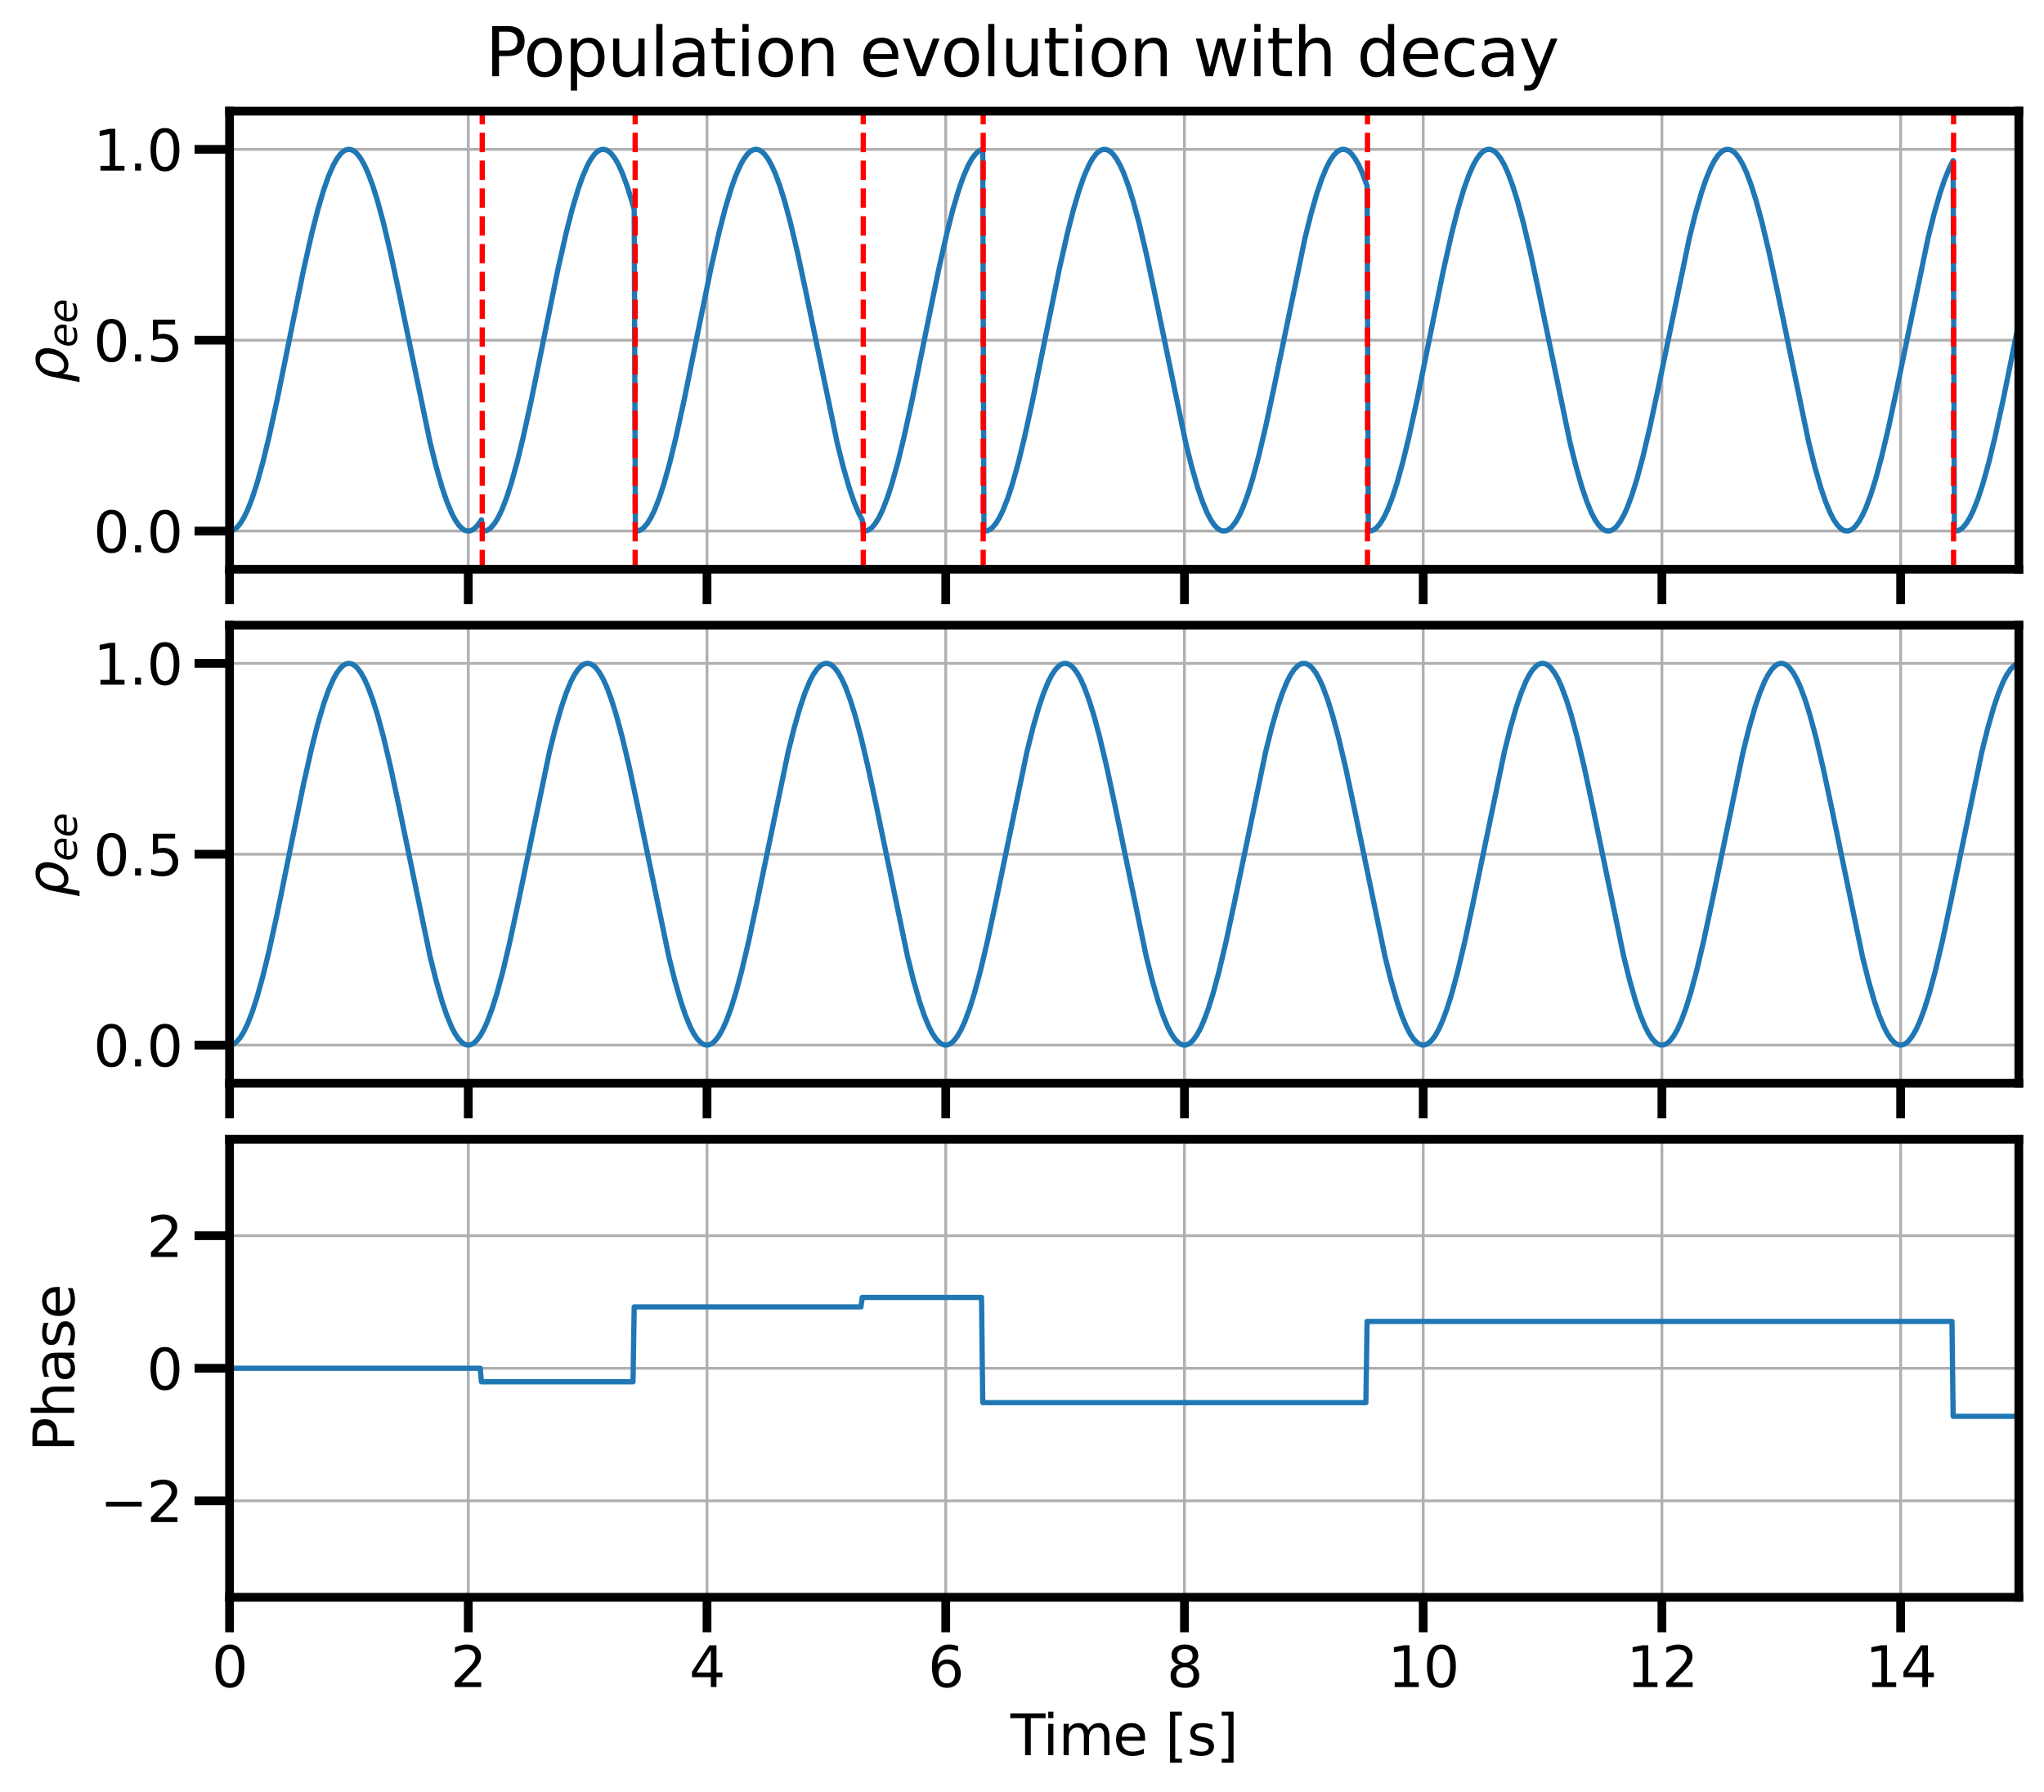 <?xml version="1.0" encoding="utf-8" standalone="no"?>
<!DOCTYPE svg PUBLIC "-//W3C//DTD SVG 1.1//EN"
  "http://www.w3.org/Graphics/SVG/1.1/DTD/svg11.dtd">
<svg xmlns:xlink="http://www.w3.org/1999/xlink" width="584.4pt" height="512.4pt" viewBox="0 0 584.4 512.4" xmlns="http://www.w3.org/2000/svg" version="1.1">
 <defs>
  <style type="text/css">*{stroke-linejoin: round; stroke-linecap: butt}</style>
 </defs>
 <g id="figure_1">
  <g id="patch_1">
   <path d="M 0 512.4 
L 584.4 512.4 
L 584.4 0 
L 0 0 
z
" style="fill: #ffffff"/>
  </g>
  <g id="axes_1">
   <g id="patch_2">
    <path d="M 65.63 162.765 
L 577.2 162.765 
L 577.2 31.782 
L 65.63 31.782 
z
" style="fill: #ffffff"/>
   </g>
   <g id="matplotlib.axis_1">
    <g id="xtick_1">
     <g id="line2d_1">
      <path d="M 65.63 162.765 
L 65.63 31.782 
" clip-path="url(#pd7d323e8f1)" style="fill: none; stroke: #b0b0b0; stroke-width: 0.8; stroke-linecap: square"/>
     </g>
     <g id="line2d_2">
      <defs>
       <path id="m9e5a9cbbde" d="M 0 0 
L 0 10 
" style="stroke: #000000; stroke-width: 2.5"/>
      </defs>
      <g>
       <use xlink:href="#m9e5a9cbbde" x="65.63" y="162.765" style="stroke: #000000; stroke-width: 2.5"/>
      </g>
     </g>
    </g>
    <g id="xtick_2">
     <g id="line2d_3">
      <path d="M 133.885 162.765 
L 133.885 31.782 
" clip-path="url(#pd7d323e8f1)" style="fill: none; stroke: #b0b0b0; stroke-width: 0.8; stroke-linecap: square"/>
     </g>
     <g id="line2d_4">
      <g>
       <use xlink:href="#m9e5a9cbbde" x="133.885" y="162.765" style="stroke: #000000; stroke-width: 2.5"/>
      </g>
     </g>
    </g>
    <g id="xtick_3">
     <g id="line2d_5">
      <path d="M 202.14 162.765 
L 202.14 31.782 
" clip-path="url(#pd7d323e8f1)" style="fill: none; stroke: #b0b0b0; stroke-width: 0.8; stroke-linecap: square"/>
     </g>
     <g id="line2d_6">
      <g>
       <use xlink:href="#m9e5a9cbbde" x="202.14" y="162.765" style="stroke: #000000; stroke-width: 2.5"/>
      </g>
     </g>
    </g>
    <g id="xtick_4">
     <g id="line2d_7">
      <path d="M 270.394 162.765 
L 270.394 31.782 
" clip-path="url(#pd7d323e8f1)" style="fill: none; stroke: #b0b0b0; stroke-width: 0.8; stroke-linecap: square"/>
     </g>
     <g id="line2d_8">
      <g>
       <use xlink:href="#m9e5a9cbbde" x="270.394" y="162.765" style="stroke: #000000; stroke-width: 2.5"/>
      </g>
     </g>
    </g>
    <g id="xtick_5">
     <g id="line2d_9">
      <path d="M 338.649 162.765 
L 338.649 31.782 
" clip-path="url(#pd7d323e8f1)" style="fill: none; stroke: #b0b0b0; stroke-width: 0.8; stroke-linecap: square"/>
     </g>
     <g id="line2d_10">
      <g>
       <use xlink:href="#m9e5a9cbbde" x="338.649" y="162.765" style="stroke: #000000; stroke-width: 2.5"/>
      </g>
     </g>
    </g>
    <g id="xtick_6">
     <g id="line2d_11">
      <path d="M 406.904 162.765 
L 406.904 31.782 
" clip-path="url(#pd7d323e8f1)" style="fill: none; stroke: #b0b0b0; stroke-width: 0.8; stroke-linecap: square"/>
     </g>
     <g id="line2d_12">
      <g>
       <use xlink:href="#m9e5a9cbbde" x="406.904" y="162.765" style="stroke: #000000; stroke-width: 2.5"/>
      </g>
     </g>
    </g>
    <g id="xtick_7">
     <g id="line2d_13">
      <path d="M 475.159 162.765 
L 475.159 31.782 
" clip-path="url(#pd7d323e8f1)" style="fill: none; stroke: #b0b0b0; stroke-width: 0.8; stroke-linecap: square"/>
     </g>
     <g id="line2d_14">
      <g>
       <use xlink:href="#m9e5a9cbbde" x="475.159" y="162.765" style="stroke: #000000; stroke-width: 2.5"/>
      </g>
     </g>
    </g>
    <g id="xtick_8">
     <g id="line2d_15">
      <path d="M 543.413 162.765 
L 543.413 31.782 
" clip-path="url(#pd7d323e8f1)" style="fill: none; stroke: #b0b0b0; stroke-width: 0.8; stroke-linecap: square"/>
     </g>
     <g id="line2d_16">
      <g>
       <use xlink:href="#m9e5a9cbbde" x="543.413" y="162.765" style="stroke: #000000; stroke-width: 2.5"/>
      </g>
     </g>
    </g>
   </g>
   <g id="matplotlib.axis_2">
    <g id="ytick_1">
     <g id="line2d_17">
      <path d="M 65.63 151.849 
L 577.2 151.849 
" clip-path="url(#pd7d323e8f1)" style="fill: none; stroke: #b0b0b0; stroke-width: 0.8; stroke-linecap: square"/>
     </g>
     <g id="line2d_18">
      <defs>
       <path id="ma31bb7e1d8" d="M 0 0 
L -10 0 
" style="stroke: #000000; stroke-width: 2.5"/>
      </defs>
      <g>
       <use xlink:href="#ma31bb7e1d8" x="65.63" y="151.849" style="stroke: #000000; stroke-width: 2.5"/>
      </g>
     </g>
     <g id="text_1">
      <!-- 0.0 -->
      <g transform="translate(26.685 157.928) scale(0.16 -0.16)">
       <defs>
        <path id="DejaVuSans-30" d="M 2034 4250 
Q 1547 4250 1301 3770 
Q 1056 3291 1056 2328 
Q 1056 1369 1301 889 
Q 1547 409 2034 409 
Q 2525 409 2770 889 
Q 3016 1369 3016 2328 
Q 3016 3291 2770 3770 
Q 2525 4250 2034 4250 
z
M 2034 4750 
Q 2819 4750 3233 4129 
Q 3647 3509 3647 2328 
Q 3647 1150 3233 529 
Q 2819 -91 2034 -91 
Q 1250 -91 836 529 
Q 422 1150 422 2328 
Q 422 3509 836 4129 
Q 1250 4750 2034 4750 
z
" transform="scale(0.016)"/>
        <path id="DejaVuSans-2e" d="M 684 794 
L 1344 794 
L 1344 0 
L 684 0 
L 684 794 
z
" transform="scale(0.016)"/>
       </defs>
       <use xlink:href="#DejaVuSans-30"/>
       <use xlink:href="#DejaVuSans-2e" x="63.623"/>
       <use xlink:href="#DejaVuSans-30" x="95.41"/>
      </g>
     </g>
    </g>
    <g id="ytick_2">
     <g id="line2d_19">
      <path d="M 65.63 97.273 
L 577.2 97.273 
" clip-path="url(#pd7d323e8f1)" style="fill: none; stroke: #b0b0b0; stroke-width: 0.8; stroke-linecap: square"/>
     </g>
     <g id="line2d_20">
      <g>
       <use xlink:href="#ma31bb7e1d8" x="65.63" y="97.273" style="stroke: #000000; stroke-width: 2.5"/>
      </g>
     </g>
     <g id="text_2">
      <!-- 0.5 -->
      <g transform="translate(26.685 103.352) scale(0.16 -0.16)">
       <defs>
        <path id="DejaVuSans-35" d="M 691 4666 
L 3169 4666 
L 3169 4134 
L 1269 4134 
L 1269 2991 
Q 1406 3038 1543 3061 
Q 1681 3084 1819 3084 
Q 2600 3084 3056 2656 
Q 3513 2228 3513 1497 
Q 3513 744 3044 326 
Q 2575 -91 1722 -91 
Q 1428 -91 1123 -41 
Q 819 9 494 109 
L 494 744 
Q 775 591 1075 516 
Q 1375 441 1709 441 
Q 2250 441 2565 725 
Q 2881 1009 2881 1497 
Q 2881 1984 2565 2268 
Q 2250 2553 1709 2553 
Q 1456 2553 1204 2497 
Q 953 2441 691 2322 
L 691 4666 
z
" transform="scale(0.016)"/>
       </defs>
       <use xlink:href="#DejaVuSans-30"/>
       <use xlink:href="#DejaVuSans-2e" x="63.623"/>
       <use xlink:href="#DejaVuSans-35" x="95.41"/>
      </g>
     </g>
    </g>
    <g id="ytick_3">
     <g id="line2d_21">
      <path d="M 65.63 42.698 
L 577.2 42.698 
" clip-path="url(#pd7d323e8f1)" style="fill: none; stroke: #b0b0b0; stroke-width: 0.8; stroke-linecap: square"/>
     </g>
     <g id="line2d_22">
      <g>
       <use xlink:href="#ma31bb7e1d8" x="65.63" y="42.698" style="stroke: #000000; stroke-width: 2.5"/>
      </g>
     </g>
     <g id="text_3">
      <!-- 1.0 -->
      <g transform="translate(26.685 48.776) scale(0.16 -0.16)">
       <defs>
        <path id="DejaVuSans-31" d="M 794 531 
L 1825 531 
L 1825 4091 
L 703 3866 
L 703 4441 
L 1819 4666 
L 2450 4666 
L 2450 531 
L 3481 531 
L 3481 0 
L 794 0 
L 794 531 
z
" transform="scale(0.016)"/>
       </defs>
       <use xlink:href="#DejaVuSans-31"/>
       <use xlink:href="#DejaVuSans-2e" x="63.623"/>
       <use xlink:href="#DejaVuSans-30" x="95.41"/>
      </g>
     </g>
    </g>
    <g id="text_4">
     <!-- $\rho_{ee}$ -->
     <g transform="translate(19.325 109.513) rotate(-90) scale(0.16 -0.16)">
      <defs>
       <path id="DejaVuSans-Oblique-3c1" d="M 1203 2875 
Q 1453 3194 1981 3475 
Q 2188 3584 2756 3584 
Q 3394 3584 3694 3078 
Q 3994 2572 3834 1747 
Q 3672 922 3175 415 
Q 2678 -91 2041 -91 
Q 1656 -91 1409 63 
Q 1163 213 1044 525 
L 681 -1331 
L 103 -1331 
L 697 1716 
Q 838 2438 1203 2875 
z
M 3238 1747 
Q 3359 2381 3169 2744 
Q 2978 3103 2522 3103 
Q 2066 3103 1734 2744 
Q 1403 2381 1281 1747 
Q 1156 1113 1347 750 
Q 1538 391 1994 391 
Q 2450 391 2781 750 
Q 3113 1113 3238 1747 
z
" transform="scale(0.016)"/>
       <path id="DejaVuSans-Oblique-65" d="M 3078 2063 
Q 3088 2113 3092 2166 
Q 3097 2219 3097 2272 
Q 3097 2653 2873 2875 
Q 2650 3097 2266 3097 
Q 1838 3097 1509 2826 
Q 1181 2556 1013 2059 
L 3078 2063 
z
M 3578 1613 
L 903 1613 
Q 884 1494 878 1425 
Q 872 1356 872 1306 
Q 872 872 1139 634 
Q 1406 397 1894 397 
Q 2269 397 2603 481 
Q 2938 566 3225 728 
L 3116 159 
Q 2806 34 2476 -28 
Q 2147 -91 1806 -91 
Q 1078 -91 686 257 
Q 294 606 294 1247 
Q 294 1794 489 2264 
Q 684 2734 1063 3103 
Q 1306 3334 1642 3459 
Q 1978 3584 2356 3584 
Q 2950 3584 3301 3228 
Q 3653 2872 3653 2272 
Q 3653 2128 3634 1964 
Q 3616 1800 3578 1613 
z
" transform="scale(0.016)"/>
      </defs>
      <use xlink:href="#DejaVuSans-Oblique-3c1"/>
      <use xlink:href="#DejaVuSans-Oblique-65" transform="translate(63.477 -16.406) scale(0.7)"/>
      <use xlink:href="#DejaVuSans-Oblique-65" transform="translate(106.543 -16.406) scale(0.7)"/>
     </g>
    </g>
   </g>
   <g id="line2d_23">
    <path d="M 65.63 151.849 
L 66.313 151.742 
L 66.995 151.419 
L 67.678 150.883 
L 68.701 149.682 
L 69.725 148.017 
L 70.749 145.901 
L 72.114 142.412 
L 73.479 138.211 
L 75.186 132.061 
L 76.892 125.055 
L 79.281 114.138 
L 82.694 97.273 
L 86.789 77.183 
L 89.178 66.597 
L 90.884 59.914 
L 92.591 54.15 
L 93.956 50.298 
L 95.321 47.186 
L 96.345 45.369 
L 97.368 44.012 
L 98.051 43.37 
L 98.734 42.94 
L 99.416 42.725 
L 100.099 42.725 
L 100.781 42.94 
L 101.464 43.37 
L 102.146 44.012 
L 103.17 45.369 
L 104.194 47.186 
L 105.218 49.448 
L 106.583 53.121 
L 107.948 57.489 
L 109.654 63.824 
L 111.702 72.497 
L 114.091 83.701 
L 122.964 126.517 
L 124.67 133.365 
L 126.377 139.325 
L 127.742 143.353 
L 129.107 146.655 
L 130.131 148.623 
L 131.155 150.135 
L 132.178 151.177 
L 132.861 151.607 
L 133.543 151.822 
L 134.226 151.822 
L 134.909 151.607 
L 135.591 151.177 
L 136.274 150.535 
L 137.298 149.178 
L 137.639 148.623 
L 137.98 151.849 
L 139.004 151.742 
L 139.686 151.419 
L 140.369 150.883 
L 141.393 149.682 
L 142.417 148.017 
L 143.44 145.901 
L 144.806 142.412 
L 146.171 138.211 
L 147.877 132.061 
L 149.583 125.055 
L 151.972 114.138 
L 155.385 97.273 
L 159.48 77.183 
L 161.869 66.597 
L 163.576 59.914 
L 165.282 54.15 
L 166.647 50.298 
L 168.012 47.186 
L 169.036 45.369 
L 170.06 44.012 
L 170.742 43.37 
L 171.425 42.94 
L 172.107 42.725 
L 172.79 42.725 
L 173.473 42.94 
L 174.155 43.37 
L 174.838 44.012 
L 175.861 45.369 
L 176.885 47.186 
L 177.909 49.448 
L 179.274 53.121 
L 180.639 57.489 
L 181.322 59.914 
L 181.663 151.849 
L 182.687 151.742 
L 183.369 151.419 
L 184.052 150.883 
L 185.076 149.682 
L 186.1 148.017 
L 187.123 145.901 
L 188.489 142.412 
L 189.854 138.211 
L 191.56 132.061 
L 193.266 125.055 
L 195.655 114.138 
L 199.068 97.273 
L 203.163 77.183 
L 205.552 66.597 
L 207.259 59.914 
L 208.965 54.15 
L 210.33 50.298 
L 211.695 47.186 
L 212.719 45.369 
L 213.743 44.012 
L 214.425 43.37 
L 215.108 42.94 
L 215.791 42.725 
L 216.473 42.725 
L 217.156 42.94 
L 217.838 43.37 
L 218.521 44.012 
L 219.545 45.369 
L 220.568 47.186 
L 221.592 49.448 
L 222.957 53.121 
L 224.322 57.489 
L 226.029 63.824 
L 228.076 72.497 
L 230.465 83.701 
L 239.338 126.517 
L 241.045 133.365 
L 242.751 139.325 
L 244.116 143.353 
L 245.481 146.655 
L 246.505 148.623 
L 246.846 151.849 
L 247.87 151.742 
L 248.553 151.419 
L 249.235 150.883 
L 250.259 149.682 
L 251.283 148.017 
L 252.307 145.901 
L 253.672 142.412 
L 255.037 138.211 
L 256.743 132.061 
L 258.45 125.055 
L 260.839 114.138 
L 264.251 97.273 
L 268.347 77.183 
L 270.736 66.597 
L 272.442 59.914 
L 274.148 54.15 
L 275.513 50.298 
L 276.879 47.186 
L 277.902 45.369 
L 278.926 44.012 
L 279.609 43.37 
L 280.291 42.94 
L 280.974 42.725 
L 281.315 151.849 
L 282.339 151.742 
L 283.021 151.419 
L 283.704 150.883 
L 284.728 149.682 
L 285.752 148.017 
L 286.775 145.901 
L 288.141 142.412 
L 289.506 138.211 
L 291.212 132.061 
L 292.918 125.055 
L 295.307 114.138 
L 298.72 97.273 
L 302.815 77.183 
L 305.204 66.597 
L 306.911 59.914 
L 308.617 54.15 
L 309.982 50.298 
L 311.347 47.186 
L 312.371 45.369 
L 313.395 44.012 
L 314.077 43.37 
L 314.76 42.94 
L 315.442 42.725 
L 316.125 42.725 
L 316.808 42.94 
L 317.49 43.37 
L 318.173 44.012 
L 319.196 45.369 
L 320.22 47.186 
L 321.244 49.448 
L 322.609 53.121 
L 323.974 57.489 
L 325.681 63.824 
L 327.728 72.497 
L 330.117 83.701 
L 338.99 126.517 
L 340.697 133.365 
L 342.403 139.325 
L 343.768 143.353 
L 345.133 146.655 
L 346.157 148.623 
L 347.181 150.135 
L 348.205 151.177 
L 348.887 151.607 
L 349.57 151.822 
L 350.252 151.822 
L 350.935 151.607 
L 351.617 151.177 
L 352.3 150.535 
L 353.324 149.178 
L 354.348 147.361 
L 355.372 145.099 
L 356.737 141.426 
L 358.102 137.058 
L 359.808 130.723 
L 361.856 122.05 
L 364.245 110.846 
L 373.118 68.03 
L 374.824 61.182 
L 376.53 55.222 
L 377.896 51.194 
L 379.261 47.892 
L 380.285 45.924 
L 381.308 44.412 
L 382.332 43.37 
L 383.015 42.94 
L 383.697 42.725 
L 384.38 42.725 
L 385.062 42.94 
L 385.745 43.37 
L 386.427 44.012 
L 387.451 45.369 
L 388.475 47.186 
L 389.499 49.448 
L 390.864 53.121 
L 391.205 151.849 
L 392.229 151.742 
L 392.912 151.419 
L 393.594 150.883 
L 394.618 149.682 
L 395.642 148.017 
L 396.666 145.901 
L 398.031 142.412 
L 399.396 138.211 
L 401.102 132.061 
L 402.809 125.055 
L 405.197 114.138 
L 408.61 97.273 
L 412.706 77.183 
L 415.094 66.597 
L 416.801 59.914 
L 418.507 54.15 
L 419.872 50.298 
L 421.237 47.186 
L 422.261 45.369 
L 423.285 44.012 
L 423.968 43.37 
L 424.65 42.94 
L 425.333 42.725 
L 426.015 42.725 
L 426.698 42.94 
L 427.38 43.37 
L 428.063 44.012 
L 429.087 45.369 
L 430.11 47.186 
L 431.134 49.448 
L 432.499 53.121 
L 433.864 57.489 
L 435.571 63.824 
L 437.619 72.497 
L 440.007 83.701 
L 448.881 126.517 
L 450.587 133.365 
L 452.293 139.325 
L 453.658 143.353 
L 455.023 146.655 
L 456.047 148.623 
L 457.071 150.135 
L 458.095 151.177 
L 458.777 151.607 
L 459.46 151.822 
L 460.143 151.822 
L 460.825 151.607 
L 461.508 151.177 
L 462.19 150.535 
L 463.214 149.178 
L 464.238 147.361 
L 465.262 145.099 
L 466.627 141.426 
L 467.992 137.058 
L 469.698 130.723 
L 471.746 122.05 
L 474.135 110.846 
L 483.008 68.03 
L 484.714 61.182 
L 486.421 55.222 
L 487.786 51.194 
L 489.151 47.892 
L 490.175 45.924 
L 491.199 44.412 
L 492.222 43.37 
L 492.905 42.94 
L 493.587 42.725 
L 494.27 42.725 
L 494.953 42.94 
L 495.635 43.37 
L 496.318 44.012 
L 497.341 45.369 
L 498.365 47.186 
L 499.389 49.448 
L 500.754 53.121 
L 502.119 57.489 
L 503.826 63.824 
L 505.873 72.497 
L 508.262 83.701 
L 517.135 126.517 
L 518.842 133.365 
L 520.548 139.325 
L 521.913 143.353 
L 523.278 146.655 
L 524.302 148.623 
L 525.326 150.135 
L 526.35 151.177 
L 527.032 151.607 
L 527.715 151.822 
L 528.397 151.822 
L 529.08 151.607 
L 529.762 151.177 
L 530.445 150.535 
L 531.469 149.178 
L 532.493 147.361 
L 533.516 145.099 
L 534.882 141.426 
L 536.247 137.058 
L 537.953 130.723 
L 540.001 122.05 
L 542.39 110.846 
L 551.263 68.03 
L 552.969 61.182 
L 554.675 55.222 
L 556.041 51.194 
L 557.406 47.892 
L 558.429 45.924 
L 558.771 151.849 
L 559.795 151.742 
L 560.477 151.419 
L 561.16 150.883 
L 562.183 149.682 
L 563.207 148.017 
L 564.231 145.901 
L 565.596 142.412 
L 566.961 138.211 
L 568.668 132.061 
L 570.374 125.055 
L 572.763 114.138 
L 576.176 97.273 
L 577.2 92.137 
L 577.2 92.137 
" clip-path="url(#pd7d323e8f1)" style="fill: none; stroke: #1f77b4; stroke-width: 1.5; stroke-linecap: square"/>
   </g>
   <g id="line2d_24">
    <path d="M 137.874 162.765 
L 137.874 31.782 
" clip-path="url(#pd7d323e8f1)" style="fill: none; stroke-dasharray: 5.55,2.4; stroke-dashoffset: 0; stroke: #ff0000; stroke-width: 1.5"/>
   </g>
   <g id="line2d_25">
    <path d="M 181.601 162.765 
L 181.601 31.782 
" clip-path="url(#pd7d323e8f1)" style="fill: none; stroke-dasharray: 5.55,2.4; stroke-dashoffset: 0; stroke: #ff0000; stroke-width: 1.5"/>
   </g>
   <g id="line2d_26">
    <path d="M 246.815 162.765 
L 246.815 31.782 
" clip-path="url(#pd7d323e8f1)" style="fill: none; stroke-dasharray: 5.55,2.4; stroke-dashoffset: 0; stroke: #ff0000; stroke-width: 1.5"/>
   </g>
   <g id="line2d_27">
    <path d="M 281.105 162.765 
L 281.105 31.782 
" clip-path="url(#pd7d323e8f1)" style="fill: none; stroke-dasharray: 5.55,2.4; stroke-dashoffset: 0; stroke: #ff0000; stroke-width: 1.5"/>
   </g>
   <g id="line2d_28">
    <path d="M 390.983 162.765 
L 390.983 31.782 
" clip-path="url(#pd7d323e8f1)" style="fill: none; stroke-dasharray: 5.55,2.4; stroke-dashoffset: 0; stroke: #ff0000; stroke-width: 1.5"/>
   </g>
   <g id="line2d_29">
    <path d="M 558.548 162.765 
L 558.548 31.782 
" clip-path="url(#pd7d323e8f1)" style="fill: none; stroke-dasharray: 5.55,2.4; stroke-dashoffset: 0; stroke: #ff0000; stroke-width: 1.5"/>
   </g>
   <g id="patch_3">
    <path d="M 65.63 162.765 
L 65.63 31.782 
" style="fill: none; stroke: #000000; stroke-width: 2.5; stroke-linejoin: miter; stroke-linecap: square"/>
   </g>
   <g id="patch_4">
    <path d="M 577.2 162.765 
L 577.2 31.782 
" style="fill: none; stroke: #000000; stroke-width: 2.5; stroke-linejoin: miter; stroke-linecap: square"/>
   </g>
   <g id="patch_5">
    <path d="M 65.63 162.765 
L 577.2 162.765 
" style="fill: none; stroke: #000000; stroke-width: 2.5; stroke-linejoin: miter; stroke-linecap: square"/>
   </g>
   <g id="patch_6">
    <path d="M 65.63 31.782 
L 577.2 31.782 
" style="fill: none; stroke: #000000; stroke-width: 2.5; stroke-linejoin: miter; stroke-linecap: square"/>
   </g>
  </g>
  <g id="axes_2">
   <g id="patch_7">
    <path d="M 65.63 309.747 
L 577.2 309.747 
L 577.2 178.765 
L 65.63 178.765 
z
" style="fill: #ffffff"/>
   </g>
   <g id="matplotlib.axis_3">
    <g id="xtick_9">
     <g id="line2d_30">
      <path d="M 65.63 309.747 
L 65.63 178.765 
" clip-path="url(#p9a045de409)" style="fill: none; stroke: #b0b0b0; stroke-width: 0.8; stroke-linecap: square"/>
     </g>
     <g id="line2d_31">
      <g>
       <use xlink:href="#m9e5a9cbbde" x="65.63" y="309.747" style="stroke: #000000; stroke-width: 2.5"/>
      </g>
     </g>
    </g>
    <g id="xtick_10">
     <g id="line2d_32">
      <path d="M 133.885 309.747 
L 133.885 178.765 
" clip-path="url(#p9a045de409)" style="fill: none; stroke: #b0b0b0; stroke-width: 0.8; stroke-linecap: square"/>
     </g>
     <g id="line2d_33">
      <g>
       <use xlink:href="#m9e5a9cbbde" x="133.885" y="309.747" style="stroke: #000000; stroke-width: 2.5"/>
      </g>
     </g>
    </g>
    <g id="xtick_11">
     <g id="line2d_34">
      <path d="M 202.14 309.747 
L 202.14 178.765 
" clip-path="url(#p9a045de409)" style="fill: none; stroke: #b0b0b0; stroke-width: 0.8; stroke-linecap: square"/>
     </g>
     <g id="line2d_35">
      <g>
       <use xlink:href="#m9e5a9cbbde" x="202.14" y="309.747" style="stroke: #000000; stroke-width: 2.5"/>
      </g>
     </g>
    </g>
    <g id="xtick_12">
     <g id="line2d_36">
      <path d="M 270.394 309.747 
L 270.394 178.765 
" clip-path="url(#p9a045de409)" style="fill: none; stroke: #b0b0b0; stroke-width: 0.8; stroke-linecap: square"/>
     </g>
     <g id="line2d_37">
      <g>
       <use xlink:href="#m9e5a9cbbde" x="270.394" y="309.747" style="stroke: #000000; stroke-width: 2.5"/>
      </g>
     </g>
    </g>
    <g id="xtick_13">
     <g id="line2d_38">
      <path d="M 338.649 309.747 
L 338.649 178.765 
" clip-path="url(#p9a045de409)" style="fill: none; stroke: #b0b0b0; stroke-width: 0.8; stroke-linecap: square"/>
     </g>
     <g id="line2d_39">
      <g>
       <use xlink:href="#m9e5a9cbbde" x="338.649" y="309.747" style="stroke: #000000; stroke-width: 2.5"/>
      </g>
     </g>
    </g>
    <g id="xtick_14">
     <g id="line2d_40">
      <path d="M 406.904 309.747 
L 406.904 178.765 
" clip-path="url(#p9a045de409)" style="fill: none; stroke: #b0b0b0; stroke-width: 0.8; stroke-linecap: square"/>
     </g>
     <g id="line2d_41">
      <g>
       <use xlink:href="#m9e5a9cbbde" x="406.904" y="309.747" style="stroke: #000000; stroke-width: 2.5"/>
      </g>
     </g>
    </g>
    <g id="xtick_15">
     <g id="line2d_42">
      <path d="M 475.159 309.747 
L 475.159 178.765 
" clip-path="url(#p9a045de409)" style="fill: none; stroke: #b0b0b0; stroke-width: 0.8; stroke-linecap: square"/>
     </g>
     <g id="line2d_43">
      <g>
       <use xlink:href="#m9e5a9cbbde" x="475.159" y="309.747" style="stroke: #000000; stroke-width: 2.5"/>
      </g>
     </g>
    </g>
    <g id="xtick_16">
     <g id="line2d_44">
      <path d="M 543.413 309.747 
L 543.413 178.765 
" clip-path="url(#p9a045de409)" style="fill: none; stroke: #b0b0b0; stroke-width: 0.8; stroke-linecap: square"/>
     </g>
     <g id="line2d_45">
      <g>
       <use xlink:href="#m9e5a9cbbde" x="543.413" y="309.747" style="stroke: #000000; stroke-width: 2.5"/>
      </g>
     </g>
    </g>
   </g>
   <g id="matplotlib.axis_4">
    <g id="ytick_4">
     <g id="line2d_46">
      <path d="M 65.63 298.832 
L 577.2 298.832 
" clip-path="url(#p9a045de409)" style="fill: none; stroke: #b0b0b0; stroke-width: 0.8; stroke-linecap: square"/>
     </g>
     <g id="line2d_47">
      <g>
       <use xlink:href="#ma31bb7e1d8" x="65.63" y="298.832" style="stroke: #000000; stroke-width: 2.5"/>
      </g>
     </g>
     <g id="text_5">
      <!-- 0.0 -->
      <g transform="translate(26.685 304.911) scale(0.16 -0.16)">
       <use xlink:href="#DejaVuSans-30"/>
       <use xlink:href="#DejaVuSans-2e" x="63.623"/>
       <use xlink:href="#DejaVuSans-30" x="95.41"/>
      </g>
     </g>
    </g>
    <g id="ytick_5">
     <g id="line2d_48">
      <path d="M 65.63 244.256 
L 577.2 244.256 
" clip-path="url(#p9a045de409)" style="fill: none; stroke: #b0b0b0; stroke-width: 0.8; stroke-linecap: square"/>
     </g>
     <g id="line2d_49">
      <g>
       <use xlink:href="#ma31bb7e1d8" x="65.63" y="244.256" style="stroke: #000000; stroke-width: 2.5"/>
      </g>
     </g>
     <g id="text_6">
      <!-- 0.5 -->
      <g transform="translate(26.685 250.335) scale(0.16 -0.16)">
       <use xlink:href="#DejaVuSans-30"/>
       <use xlink:href="#DejaVuSans-2e" x="63.623"/>
       <use xlink:href="#DejaVuSans-35" x="95.41"/>
      </g>
     </g>
    </g>
    <g id="ytick_6">
     <g id="line2d_50">
      <path d="M 65.63 189.68 
L 577.2 189.68 
" clip-path="url(#p9a045de409)" style="fill: none; stroke: #b0b0b0; stroke-width: 0.8; stroke-linecap: square"/>
     </g>
     <g id="line2d_51">
      <g>
       <use xlink:href="#ma31bb7e1d8" x="65.63" y="189.68" style="stroke: #000000; stroke-width: 2.5"/>
      </g>
     </g>
     <g id="text_7">
      <!-- 1.0 -->
      <g transform="translate(26.685 195.759) scale(0.16 -0.16)">
       <use xlink:href="#DejaVuSans-31"/>
       <use xlink:href="#DejaVuSans-2e" x="63.623"/>
       <use xlink:href="#DejaVuSans-30" x="95.41"/>
      </g>
     </g>
    </g>
    <g id="text_8">
     <!-- $\rho_{ee}$ -->
     <g transform="translate(19.325 256.496) rotate(-90) scale(0.16 -0.16)">
      <use xlink:href="#DejaVuSans-Oblique-3c1"/>
      <use xlink:href="#DejaVuSans-Oblique-65" transform="translate(63.477 -16.406) scale(0.7)"/>
      <use xlink:href="#DejaVuSans-Oblique-65" transform="translate(106.543 -16.406) scale(0.7)"/>
     </g>
    </g>
   </g>
   <g id="line2d_52">
    <path d="M 65.63 298.832 
L 66.313 298.724 
L 66.995 298.401 
L 67.678 297.865 
L 68.701 296.665 
L 69.725 294.999 
L 70.749 292.883 
L 72.114 289.395 
L 73.479 285.194 
L 75.186 279.044 
L 76.892 272.037 
L 79.281 261.121 
L 82.694 244.256 
L 86.789 224.165 
L 89.178 213.58 
L 90.884 206.896 
L 92.591 201.133 
L 93.956 197.28 
L 95.321 194.169 
L 96.345 192.351 
L 97.368 190.995 
L 98.051 190.352 
L 98.734 189.922 
L 99.416 189.707 
L 100.099 189.707 
L 100.781 189.922 
L 101.464 190.352 
L 102.146 190.995 
L 103.17 192.351 
L 104.194 194.169 
L 105.218 196.431 
L 106.583 200.103 
L 107.948 204.472 
L 109.654 210.806 
L 111.702 219.479 
L 114.091 230.684 
L 122.964 273.499 
L 124.67 280.348 
L 126.377 286.307 
L 127.742 290.336 
L 129.107 293.638 
L 130.131 295.605 
L 131.155 297.117 
L 132.178 298.16 
L 132.861 298.59 
L 133.543 298.805 
L 134.226 298.805 
L 134.909 298.59 
L 135.591 298.16 
L 136.274 297.517 
L 137.298 296.161 
L 138.321 294.343 
L 139.345 292.081 
L 140.71 288.409 
L 142.075 284.04 
L 143.782 277.706 
L 145.829 269.033 
L 148.218 257.828 
L 157.091 215.013 
L 158.798 208.164 
L 160.504 202.205 
L 161.869 198.176 
L 163.234 194.874 
L 164.258 192.907 
L 165.282 191.395 
L 166.306 190.352 
L 166.988 189.922 
L 167.671 189.707 
L 168.353 189.707 
L 169.036 189.922 
L 169.719 190.352 
L 170.401 190.995 
L 171.425 192.351 
L 172.449 194.169 
L 173.473 196.431 
L 174.838 200.103 
L 176.203 204.472 
L 177.909 210.806 
L 179.957 219.479 
L 182.346 230.684 
L 191.219 273.499 
L 192.925 280.348 
L 194.632 286.307 
L 195.997 290.336 
L 197.362 293.638 
L 198.386 295.605 
L 199.409 297.117 
L 200.433 298.16 
L 201.116 298.59 
L 201.798 298.805 
L 202.481 298.805 
L 203.163 298.59 
L 203.846 298.16 
L 204.528 297.517 
L 205.552 296.161 
L 206.576 294.343 
L 207.6 292.081 
L 208.965 288.409 
L 210.33 284.04 
L 212.036 277.706 
L 214.084 269.033 
L 216.473 257.828 
L 225.346 215.013 
L 227.053 208.164 
L 228.759 202.205 
L 230.124 198.176 
L 231.489 194.874 
L 232.513 192.907 
L 233.537 191.395 
L 234.561 190.352 
L 235.243 189.922 
L 235.926 189.707 
L 236.608 189.707 
L 237.291 189.922 
L 237.973 190.352 
L 238.656 190.995 
L 239.68 192.351 
L 240.703 194.169 
L 241.727 196.431 
L 243.092 200.103 
L 244.458 204.472 
L 246.164 210.806 
L 248.212 219.479 
L 250.6 230.684 
L 259.474 273.499 
L 261.18 280.348 
L 262.886 286.307 
L 264.251 290.336 
L 265.616 293.638 
L 266.64 295.605 
L 267.664 297.117 
L 268.688 298.16 
L 269.37 298.59 
L 270.053 298.805 
L 270.736 298.805 
L 271.418 298.59 
L 272.101 298.16 
L 272.783 297.517 
L 273.807 296.161 
L 274.831 294.343 
L 275.855 292.081 
L 277.22 288.409 
L 278.585 284.04 
L 280.291 277.706 
L 282.339 269.033 
L 284.728 257.828 
L 293.601 215.013 
L 295.307 208.164 
L 297.014 202.205 
L 298.379 198.176 
L 299.744 194.874 
L 300.768 192.907 
L 301.792 191.395 
L 302.815 190.352 
L 303.498 189.922 
L 304.18 189.707 
L 304.863 189.707 
L 305.546 189.922 
L 306.228 190.352 
L 306.911 190.995 
L 307.934 192.351 
L 308.958 194.169 
L 309.982 196.431 
L 311.347 200.103 
L 312.712 204.472 
L 314.419 210.806 
L 316.466 219.479 
L 318.855 230.684 
L 327.728 273.499 
L 329.435 280.348 
L 331.141 286.307 
L 332.506 290.336 
L 333.871 293.638 
L 334.895 295.605 
L 335.919 297.117 
L 336.943 298.16 
L 337.625 298.59 
L 338.308 298.805 
L 338.99 298.805 
L 339.673 298.59 
L 340.355 298.16 
L 341.038 297.517 
L 342.062 296.161 
L 343.086 294.343 
L 344.109 292.081 
L 345.475 288.409 
L 346.84 284.04 
L 348.546 277.706 
L 350.594 269.033 
L 352.983 257.828 
L 361.856 215.013 
L 363.562 208.164 
L 365.268 202.205 
L 366.634 198.176 
L 367.999 194.874 
L 369.022 192.907 
L 370.046 191.395 
L 371.07 190.352 
L 371.753 189.922 
L 372.435 189.707 
L 373.118 189.707 
L 373.8 189.922 
L 374.483 190.352 
L 375.165 190.995 
L 376.189 192.351 
L 377.213 194.169 
L 378.237 196.431 
L 379.602 200.103 
L 380.967 204.472 
L 382.673 210.806 
L 384.721 219.479 
L 387.11 230.684 
L 395.983 273.499 
L 397.689 280.348 
L 399.396 286.307 
L 400.761 290.336 
L 402.126 293.638 
L 403.15 295.605 
L 404.174 297.117 
L 405.197 298.16 
L 405.88 298.59 
L 406.563 298.805 
L 407.245 298.805 
L 407.928 298.59 
L 408.61 298.16 
L 409.293 297.517 
L 410.317 296.161 
L 411.34 294.343 
L 412.364 292.081 
L 413.729 288.409 
L 415.094 284.04 
L 416.801 277.706 
L 418.848 269.033 
L 421.237 257.828 
L 430.11 215.013 
L 431.817 208.164 
L 433.523 202.205 
L 434.888 198.176 
L 436.253 194.874 
L 437.277 192.907 
L 438.301 191.395 
L 439.325 190.352 
L 440.007 189.922 
L 440.69 189.707 
L 441.373 189.707 
L 442.055 189.922 
L 442.738 190.352 
L 443.42 190.995 
L 444.444 192.351 
L 445.468 194.169 
L 446.492 196.431 
L 447.857 200.103 
L 449.222 204.472 
L 450.928 210.806 
L 452.976 219.479 
L 455.365 230.684 
L 464.238 273.499 
L 465.944 280.348 
L 467.651 286.307 
L 469.016 290.336 
L 470.381 293.638 
L 471.405 295.605 
L 472.428 297.117 
L 473.452 298.16 
L 474.135 298.59 
L 474.817 298.805 
L 475.5 298.805 
L 476.182 298.59 
L 476.865 298.16 
L 477.548 297.517 
L 478.571 296.161 
L 479.595 294.343 
L 480.619 292.081 
L 481.984 288.409 
L 483.349 284.04 
L 485.056 277.706 
L 487.103 269.033 
L 489.492 257.828 
L 498.365 215.013 
L 500.072 208.164 
L 501.778 202.205 
L 503.143 198.176 
L 504.508 194.874 
L 505.532 192.907 
L 506.556 191.395 
L 507.58 190.352 
L 508.262 189.922 
L 508.945 189.707 
L 509.627 189.707 
L 510.31 189.922 
L 510.992 190.352 
L 511.675 190.995 
L 512.699 192.351 
L 513.723 194.169 
L 514.746 196.431 
L 516.111 200.103 
L 517.477 204.472 
L 519.183 210.806 
L 521.231 219.479 
L 523.62 230.684 
L 532.493 273.499 
L 534.199 280.348 
L 535.905 286.307 
L 537.27 290.336 
L 538.636 293.638 
L 539.659 295.605 
L 540.683 297.117 
L 541.707 298.16 
L 542.39 298.59 
L 543.072 298.805 
L 543.755 298.805 
L 544.437 298.59 
L 545.12 298.16 
L 545.802 297.517 
L 546.826 296.161 
L 547.85 294.343 
L 548.874 292.081 
L 550.239 288.409 
L 551.604 284.04 
L 553.31 277.706 
L 555.358 269.033 
L 557.747 257.828 
L 566.62 215.013 
L 568.326 208.164 
L 570.033 202.205 
L 571.398 198.176 
L 572.763 194.874 
L 573.787 192.907 
L 574.811 191.395 
L 575.834 190.352 
L 576.517 189.922 
L 577.2 189.707 
L 577.2 189.707 
" clip-path="url(#p9a045de409)" style="fill: none; stroke: #1f77b4; stroke-width: 1.5; stroke-linecap: square"/>
   </g>
   <g id="patch_8">
    <path d="M 65.63 309.747 
L 65.63 178.765 
" style="fill: none; stroke: #000000; stroke-width: 2.5; stroke-linejoin: miter; stroke-linecap: square"/>
   </g>
   <g id="patch_9">
    <path d="M 577.2 309.747 
L 577.2 178.765 
" style="fill: none; stroke: #000000; stroke-width: 2.5; stroke-linejoin: miter; stroke-linecap: square"/>
   </g>
   <g id="patch_10">
    <path d="M 65.63 309.747 
L 577.2 309.747 
" style="fill: none; stroke: #000000; stroke-width: 2.5; stroke-linejoin: miter; stroke-linecap: square"/>
   </g>
   <g id="patch_11">
    <path d="M 65.63 178.765 
L 577.2 178.765 
" style="fill: none; stroke: #000000; stroke-width: 2.5; stroke-linejoin: miter; stroke-linecap: square"/>
   </g>
  </g>
  <g id="axes_3">
   <g id="patch_12">
    <path d="M 65.63 456.73 
L 577.2 456.73 
L 577.2 325.747 
L 65.63 325.747 
z
" style="fill: #ffffff"/>
   </g>
   <g id="matplotlib.axis_5">
    <g id="xtick_17">
     <g id="line2d_53">
      <path d="M 65.63 456.73 
L 65.63 325.747 
" clip-path="url(#p1db280d7bb)" style="fill: none; stroke: #b0b0b0; stroke-width: 0.8; stroke-linecap: square"/>
     </g>
     <g id="line2d_54">
      <g>
       <use xlink:href="#m9e5a9cbbde" x="65.63" y="456.73" style="stroke: #000000; stroke-width: 2.5"/>
      </g>
     </g>
     <g id="text_9">
      <!-- 0 -->
      <g transform="translate(60.54 482.387) scale(0.16 -0.16)">
       <use xlink:href="#DejaVuSans-30"/>
      </g>
     </g>
    </g>
    <g id="xtick_18">
     <g id="line2d_55">
      <path d="M 133.885 456.73 
L 133.885 325.747 
" clip-path="url(#p1db280d7bb)" style="fill: none; stroke: #b0b0b0; stroke-width: 0.8; stroke-linecap: square"/>
     </g>
     <g id="line2d_56">
      <g>
       <use xlink:href="#m9e5a9cbbde" x="133.885" y="456.73" style="stroke: #000000; stroke-width: 2.5"/>
      </g>
     </g>
     <g id="text_10">
      <!-- 2 -->
      <g transform="translate(128.795 482.387) scale(0.16 -0.16)">
       <defs>
        <path id="DejaVuSans-32" d="M 1228 531 
L 3431 531 
L 3431 0 
L 469 0 
L 469 531 
Q 828 903 1448 1529 
Q 2069 2156 2228 2338 
Q 2531 2678 2651 2914 
Q 2772 3150 2772 3378 
Q 2772 3750 2511 3984 
Q 2250 4219 1831 4219 
Q 1534 4219 1204 4116 
Q 875 4013 500 3803 
L 500 4441 
Q 881 4594 1212 4672 
Q 1544 4750 1819 4750 
Q 2544 4750 2975 4387 
Q 3406 4025 3406 3419 
Q 3406 3131 3298 2873 
Q 3191 2616 2906 2266 
Q 2828 2175 2409 1742 
Q 1991 1309 1228 531 
z
" transform="scale(0.016)"/>
       </defs>
       <use xlink:href="#DejaVuSans-32"/>
      </g>
     </g>
    </g>
    <g id="xtick_19">
     <g id="line2d_57">
      <path d="M 202.14 456.73 
L 202.14 325.747 
" clip-path="url(#p1db280d7bb)" style="fill: none; stroke: #b0b0b0; stroke-width: 0.8; stroke-linecap: square"/>
     </g>
     <g id="line2d_58">
      <g>
       <use xlink:href="#m9e5a9cbbde" x="202.14" y="456.73" style="stroke: #000000; stroke-width: 2.5"/>
      </g>
     </g>
     <g id="text_11">
      <!-- 4 -->
      <g transform="translate(197.05 482.387) scale(0.16 -0.16)">
       <defs>
        <path id="DejaVuSans-34" d="M 2419 4116 
L 825 1625 
L 2419 1625 
L 2419 4116 
z
M 2253 4666 
L 3047 4666 
L 3047 1625 
L 3713 1625 
L 3713 1100 
L 3047 1100 
L 3047 0 
L 2419 0 
L 2419 1100 
L 313 1100 
L 313 1709 
L 2253 4666 
z
" transform="scale(0.016)"/>
       </defs>
       <use xlink:href="#DejaVuSans-34"/>
      </g>
     </g>
    </g>
    <g id="xtick_20">
     <g id="line2d_59">
      <path d="M 270.394 456.73 
L 270.394 325.747 
" clip-path="url(#p1db280d7bb)" style="fill: none; stroke: #b0b0b0; stroke-width: 0.8; stroke-linecap: square"/>
     </g>
     <g id="line2d_60">
      <g>
       <use xlink:href="#m9e5a9cbbde" x="270.394" y="456.73" style="stroke: #000000; stroke-width: 2.5"/>
      </g>
     </g>
     <g id="text_12">
      <!-- 6 -->
      <g transform="translate(265.304 482.387) scale(0.16 -0.16)">
       <defs>
        <path id="DejaVuSans-36" d="M 2113 2584 
Q 1688 2584 1439 2293 
Q 1191 2003 1191 1497 
Q 1191 994 1439 701 
Q 1688 409 2113 409 
Q 2538 409 2786 701 
Q 3034 994 3034 1497 
Q 3034 2003 2786 2293 
Q 2538 2584 2113 2584 
z
M 3366 4563 
L 3366 3988 
Q 3128 4100 2886 4159 
Q 2644 4219 2406 4219 
Q 1781 4219 1451 3797 
Q 1122 3375 1075 2522 
Q 1259 2794 1537 2939 
Q 1816 3084 2150 3084 
Q 2853 3084 3261 2657 
Q 3669 2231 3669 1497 
Q 3669 778 3244 343 
Q 2819 -91 2113 -91 
Q 1303 -91 875 529 
Q 447 1150 447 2328 
Q 447 3434 972 4092 
Q 1497 4750 2381 4750 
Q 2619 4750 2861 4703 
Q 3103 4656 3366 4563 
z
" transform="scale(0.016)"/>
       </defs>
       <use xlink:href="#DejaVuSans-36"/>
      </g>
     </g>
    </g>
    <g id="xtick_21">
     <g id="line2d_61">
      <path d="M 338.649 456.73 
L 338.649 325.747 
" clip-path="url(#p1db280d7bb)" style="fill: none; stroke: #b0b0b0; stroke-width: 0.8; stroke-linecap: square"/>
     </g>
     <g id="line2d_62">
      <g>
       <use xlink:href="#m9e5a9cbbde" x="338.649" y="456.73" style="stroke: #000000; stroke-width: 2.5"/>
      </g>
     </g>
     <g id="text_13">
      <!-- 8 -->
      <g transform="translate(333.559 482.387) scale(0.16 -0.16)">
       <defs>
        <path id="DejaVuSans-38" d="M 2034 2216 
Q 1584 2216 1326 1975 
Q 1069 1734 1069 1313 
Q 1069 891 1326 650 
Q 1584 409 2034 409 
Q 2484 409 2743 651 
Q 3003 894 3003 1313 
Q 3003 1734 2745 1975 
Q 2488 2216 2034 2216 
z
M 1403 2484 
Q 997 2584 770 2862 
Q 544 3141 544 3541 
Q 544 4100 942 4425 
Q 1341 4750 2034 4750 
Q 2731 4750 3128 4425 
Q 3525 4100 3525 3541 
Q 3525 3141 3298 2862 
Q 3072 2584 2669 2484 
Q 3125 2378 3379 2068 
Q 3634 1759 3634 1313 
Q 3634 634 3220 271 
Q 2806 -91 2034 -91 
Q 1263 -91 848 271 
Q 434 634 434 1313 
Q 434 1759 690 2068 
Q 947 2378 1403 2484 
z
M 1172 3481 
Q 1172 3119 1398 2916 
Q 1625 2713 2034 2713 
Q 2441 2713 2670 2916 
Q 2900 3119 2900 3481 
Q 2900 3844 2670 4047 
Q 2441 4250 2034 4250 
Q 1625 4250 1398 4047 
Q 1172 3844 1172 3481 
z
" transform="scale(0.016)"/>
       </defs>
       <use xlink:href="#DejaVuSans-38"/>
      </g>
     </g>
    </g>
    <g id="xtick_22">
     <g id="line2d_63">
      <path d="M 406.904 456.73 
L 406.904 325.747 
" clip-path="url(#p1db280d7bb)" style="fill: none; stroke: #b0b0b0; stroke-width: 0.8; stroke-linecap: square"/>
     </g>
     <g id="line2d_64">
      <g>
       <use xlink:href="#m9e5a9cbbde" x="406.904" y="456.73" style="stroke: #000000; stroke-width: 2.5"/>
      </g>
     </g>
     <g id="text_14">
      <!-- 10 -->
      <g transform="translate(396.724 482.387) scale(0.16 -0.16)">
       <use xlink:href="#DejaVuSans-31"/>
       <use xlink:href="#DejaVuSans-30" x="63.623"/>
      </g>
     </g>
    </g>
    <g id="xtick_23">
     <g id="line2d_65">
      <path d="M 475.159 456.73 
L 475.159 325.747 
" clip-path="url(#p1db280d7bb)" style="fill: none; stroke: #b0b0b0; stroke-width: 0.8; stroke-linecap: square"/>
     </g>
     <g id="line2d_66">
      <g>
       <use xlink:href="#m9e5a9cbbde" x="475.159" y="456.73" style="stroke: #000000; stroke-width: 2.5"/>
      </g>
     </g>
     <g id="text_15">
      <!-- 12 -->
      <g transform="translate(464.979 482.387) scale(0.16 -0.16)">
       <use xlink:href="#DejaVuSans-31"/>
       <use xlink:href="#DejaVuSans-32" x="63.623"/>
      </g>
     </g>
    </g>
    <g id="xtick_24">
     <g id="line2d_67">
      <path d="M 543.413 456.73 
L 543.413 325.747 
" clip-path="url(#p1db280d7bb)" style="fill: none; stroke: #b0b0b0; stroke-width: 0.8; stroke-linecap: square"/>
     </g>
     <g id="line2d_68">
      <g>
       <use xlink:href="#m9e5a9cbbde" x="543.413" y="456.73" style="stroke: #000000; stroke-width: 2.5"/>
      </g>
     </g>
     <g id="text_16">
      <!-- 14 -->
      <g transform="translate(533.233 482.387) scale(0.16 -0.16)">
       <use xlink:href="#DejaVuSans-31"/>
       <use xlink:href="#DejaVuSans-34" x="63.623"/>
      </g>
     </g>
    </g>
    <g id="text_17">
     <!-- Time [s] -->
     <g transform="translate(288.889 501.872) scale(0.16 -0.16)">
      <defs>
       <path id="DejaVuSans-54" d="M -19 4666 
L 3928 4666 
L 3928 4134 
L 2272 4134 
L 2272 0 
L 1638 0 
L 1638 4134 
L -19 4134 
L -19 4666 
z
" transform="scale(0.016)"/>
       <path id="DejaVuSans-69" d="M 603 3500 
L 1178 3500 
L 1178 0 
L 603 0 
L 603 3500 
z
M 603 4863 
L 1178 4863 
L 1178 4134 
L 603 4134 
L 603 4863 
z
" transform="scale(0.016)"/>
       <path id="DejaVuSans-6d" d="M 3328 2828 
Q 3544 3216 3844 3400 
Q 4144 3584 4550 3584 
Q 5097 3584 5394 3201 
Q 5691 2819 5691 2113 
L 5691 0 
L 5113 0 
L 5113 2094 
Q 5113 2597 4934 2840 
Q 4756 3084 4391 3084 
Q 3944 3084 3684 2787 
Q 3425 2491 3425 1978 
L 3425 0 
L 2847 0 
L 2847 2094 
Q 2847 2600 2669 2842 
Q 2491 3084 2119 3084 
Q 1678 3084 1418 2786 
Q 1159 2488 1159 1978 
L 1159 0 
L 581 0 
L 581 3500 
L 1159 3500 
L 1159 2956 
Q 1356 3278 1631 3431 
Q 1906 3584 2284 3584 
Q 2666 3584 2933 3390 
Q 3200 3197 3328 2828 
z
" transform="scale(0.016)"/>
       <path id="DejaVuSans-65" d="M 3597 1894 
L 3597 1613 
L 953 1613 
Q 991 1019 1311 708 
Q 1631 397 2203 397 
Q 2534 397 2845 478 
Q 3156 559 3463 722 
L 3463 178 
Q 3153 47 2828 -22 
Q 2503 -91 2169 -91 
Q 1331 -91 842 396 
Q 353 884 353 1716 
Q 353 2575 817 3079 
Q 1281 3584 2069 3584 
Q 2775 3584 3186 3129 
Q 3597 2675 3597 1894 
z
M 3022 2063 
Q 3016 2534 2758 2815 
Q 2500 3097 2075 3097 
Q 1594 3097 1305 2825 
Q 1016 2553 972 2059 
L 3022 2063 
z
" transform="scale(0.016)"/>
       <path id="DejaVuSans-20" transform="scale(0.016)"/>
       <path id="DejaVuSans-5b" d="M 550 4863 
L 1875 4863 
L 1875 4416 
L 1125 4416 
L 1125 -397 
L 1875 -397 
L 1875 -844 
L 550 -844 
L 550 4863 
z
" transform="scale(0.016)"/>
       <path id="DejaVuSans-73" d="M 2834 3397 
L 2834 2853 
Q 2591 2978 2328 3040 
Q 2066 3103 1784 3103 
Q 1356 3103 1142 2972 
Q 928 2841 928 2578 
Q 928 2378 1081 2264 
Q 1234 2150 1697 2047 
L 1894 2003 
Q 2506 1872 2764 1633 
Q 3022 1394 3022 966 
Q 3022 478 2636 193 
Q 2250 -91 1575 -91 
Q 1294 -91 989 -36 
Q 684 19 347 128 
L 347 722 
Q 666 556 975 473 
Q 1284 391 1588 391 
Q 1994 391 2212 530 
Q 2431 669 2431 922 
Q 2431 1156 2273 1281 
Q 2116 1406 1581 1522 
L 1381 1569 
Q 847 1681 609 1914 
Q 372 2147 372 2553 
Q 372 3047 722 3315 
Q 1072 3584 1716 3584 
Q 2034 3584 2315 3537 
Q 2597 3491 2834 3397 
z
" transform="scale(0.016)"/>
       <path id="DejaVuSans-5d" d="M 1947 4863 
L 1947 -844 
L 622 -844 
L 622 -397 
L 1369 -397 
L 1369 4416 
L 622 4416 
L 622 4863 
L 1947 4863 
z
" transform="scale(0.016)"/>
      </defs>
      <use xlink:href="#DejaVuSans-54"/>
      <use xlink:href="#DejaVuSans-69" x="57.959"/>
      <use xlink:href="#DejaVuSans-6d" x="85.742"/>
      <use xlink:href="#DejaVuSans-65" x="183.154"/>
      <use xlink:href="#DejaVuSans-20" x="244.678"/>
      <use xlink:href="#DejaVuSans-5b" x="276.465"/>
      <use xlink:href="#DejaVuSans-73" x="315.479"/>
      <use xlink:href="#DejaVuSans-5d" x="367.578"/>
     </g>
    </g>
   </g>
   <g id="matplotlib.axis_6">
    <g id="ytick_7">
     <g id="line2d_69">
      <path d="M 65.63 429.141 
L 577.2 429.141 
" clip-path="url(#p1db280d7bb)" style="fill: none; stroke: #b0b0b0; stroke-width: 0.8; stroke-linecap: square"/>
     </g>
     <g id="line2d_70">
      <g>
       <use xlink:href="#ma31bb7e1d8" x="65.63" y="429.141" style="stroke: #000000; stroke-width: 2.5"/>
      </g>
     </g>
     <g id="text_18">
      <!-- −2 -->
      <g transform="translate(28.543 435.22) scale(0.16 -0.16)">
       <defs>
        <path id="DejaVuSans-2212" d="M 678 2272 
L 4684 2272 
L 4684 1741 
L 678 1741 
L 678 2272 
z
" transform="scale(0.016)"/>
       </defs>
       <use xlink:href="#DejaVuSans-2212"/>
       <use xlink:href="#DejaVuSans-32" x="83.789"/>
      </g>
     </g>
    </g>
    <g id="ytick_8">
     <g id="line2d_71">
      <path d="M 65.63 391.239 
L 577.2 391.239 
" clip-path="url(#p1db280d7bb)" style="fill: none; stroke: #b0b0b0; stroke-width: 0.8; stroke-linecap: square"/>
     </g>
     <g id="line2d_72">
      <g>
       <use xlink:href="#ma31bb7e1d8" x="65.63" y="391.239" style="stroke: #000000; stroke-width: 2.5"/>
      </g>
     </g>
     <g id="text_19">
      <!-- 0 -->
      <g transform="translate(41.95 397.317) scale(0.16 -0.16)">
       <use xlink:href="#DejaVuSans-30"/>
      </g>
     </g>
    </g>
    <g id="ytick_9">
     <g id="line2d_73">
      <path d="M 65.63 353.336 
L 577.2 353.336 
" clip-path="url(#p1db280d7bb)" style="fill: none; stroke: #b0b0b0; stroke-width: 0.8; stroke-linecap: square"/>
     </g>
     <g id="line2d_74">
      <g>
       <use xlink:href="#ma31bb7e1d8" x="65.63" y="353.336" style="stroke: #000000; stroke-width: 2.5"/>
      </g>
     </g>
     <g id="text_20">
      <!-- 2 -->
      <g transform="translate(41.95 359.415) scale(0.16 -0.16)">
       <use xlink:href="#DejaVuSans-32"/>
      </g>
     </g>
    </g>
    <g id="text_21">
     <!-- Phase -->
     <g transform="translate(21.215 415.125) rotate(-90) scale(0.16 -0.16)">
      <defs>
       <path id="DejaVuSans-50" d="M 1259 4147 
L 1259 2394 
L 2053 2394 
Q 2494 2394 2734 2622 
Q 2975 2850 2975 3272 
Q 2975 3691 2734 3919 
Q 2494 4147 2053 4147 
L 1259 4147 
z
M 628 4666 
L 2053 4666 
Q 2838 4666 3239 4311 
Q 3641 3956 3641 3272 
Q 3641 2581 3239 2228 
Q 2838 1875 2053 1875 
L 1259 1875 
L 1259 0 
L 628 0 
L 628 4666 
z
" transform="scale(0.016)"/>
       <path id="DejaVuSans-68" d="M 3513 2113 
L 3513 0 
L 2938 0 
L 2938 2094 
Q 2938 2591 2744 2837 
Q 2550 3084 2163 3084 
Q 1697 3084 1428 2787 
Q 1159 2491 1159 1978 
L 1159 0 
L 581 0 
L 581 4863 
L 1159 4863 
L 1159 2956 
Q 1366 3272 1645 3428 
Q 1925 3584 2291 3584 
Q 2894 3584 3203 3211 
Q 3513 2838 3513 2113 
z
" transform="scale(0.016)"/>
       <path id="DejaVuSans-61" d="M 2194 1759 
Q 1497 1759 1228 1600 
Q 959 1441 959 1056 
Q 959 750 1161 570 
Q 1363 391 1709 391 
Q 2188 391 2477 730 
Q 2766 1069 2766 1631 
L 2766 1759 
L 2194 1759 
z
M 3341 1997 
L 3341 0 
L 2766 0 
L 2766 531 
Q 2569 213 2275 61 
Q 1981 -91 1556 -91 
Q 1019 -91 701 211 
Q 384 513 384 1019 
Q 384 1609 779 1909 
Q 1175 2209 1959 2209 
L 2766 2209 
L 2766 2266 
Q 2766 2663 2505 2880 
Q 2244 3097 1772 3097 
Q 1472 3097 1187 3025 
Q 903 2953 641 2809 
L 641 3341 
Q 956 3463 1253 3523 
Q 1550 3584 1831 3584 
Q 2591 3584 2966 3190 
Q 3341 2797 3341 1997 
z
" transform="scale(0.016)"/>
      </defs>
      <use xlink:href="#DejaVuSans-50"/>
      <use xlink:href="#DejaVuSans-68" x="60.303"/>
      <use xlink:href="#DejaVuSans-61" x="123.682"/>
      <use xlink:href="#DejaVuSans-73" x="184.961"/>
      <use xlink:href="#DejaVuSans-65" x="237.061"/>
     </g>
    </g>
   </g>
   <g id="line2d_75">
    <path d="M 65.63 391.239 
L 137.298 391.239 
L 137.639 395.109 
L 180.981 395.109 
L 181.322 373.685 
L 246.164 373.685 
L 246.505 370.997 
L 280.633 370.997 
L 280.974 401.07 
L 390.523 401.07 
L 390.864 377.847 
L 558.088 377.847 
L 558.429 404.976 
L 577.2 404.976 
L 577.2 404.976 
" clip-path="url(#p1db280d7bb)" style="fill: none; stroke: #1f77b4; stroke-width: 1.5; stroke-linecap: square"/>
   </g>
   <g id="patch_13">
    <path d="M 65.63 456.73 
L 65.63 325.747 
" style="fill: none; stroke: #000000; stroke-width: 2.5; stroke-linejoin: miter; stroke-linecap: square"/>
   </g>
   <g id="patch_14">
    <path d="M 577.2 456.73 
L 577.2 325.747 
" style="fill: none; stroke: #000000; stroke-width: 2.5; stroke-linejoin: miter; stroke-linecap: square"/>
   </g>
   <g id="patch_15">
    <path d="M 65.63 456.73 
L 577.2 456.73 
" style="fill: none; stroke: #000000; stroke-width: 2.5; stroke-linejoin: miter; stroke-linecap: square"/>
   </g>
   <g id="patch_16">
    <path d="M 65.63 325.747 
L 577.2 325.747 
" style="fill: none; stroke: #000000; stroke-width: 2.5; stroke-linejoin: miter; stroke-linecap: square"/>
   </g>
  </g>
  <g id="text_22">
   <!-- Population evolution with decay -->
   <g transform="translate(138.802 21.789) scale(0.192 -0.192)">
    <defs>
     <path id="DejaVuSans-6f" d="M 1959 3097 
Q 1497 3097 1228 2736 
Q 959 2375 959 1747 
Q 959 1119 1226 758 
Q 1494 397 1959 397 
Q 2419 397 2687 759 
Q 2956 1122 2956 1747 
Q 2956 2369 2687 2733 
Q 2419 3097 1959 3097 
z
M 1959 3584 
Q 2709 3584 3137 3096 
Q 3566 2609 3566 1747 
Q 3566 888 3137 398 
Q 2709 -91 1959 -91 
Q 1206 -91 779 398 
Q 353 888 353 1747 
Q 353 2609 779 3096 
Q 1206 3584 1959 3584 
z
" transform="scale(0.016)"/>
     <path id="DejaVuSans-70" d="M 1159 525 
L 1159 -1331 
L 581 -1331 
L 581 3500 
L 1159 3500 
L 1159 2969 
Q 1341 3281 1617 3432 
Q 1894 3584 2278 3584 
Q 2916 3584 3314 3078 
Q 3713 2572 3713 1747 
Q 3713 922 3314 415 
Q 2916 -91 2278 -91 
Q 1894 -91 1617 61 
Q 1341 213 1159 525 
z
M 3116 1747 
Q 3116 2381 2855 2742 
Q 2594 3103 2138 3103 
Q 1681 3103 1420 2742 
Q 1159 2381 1159 1747 
Q 1159 1113 1420 752 
Q 1681 391 2138 391 
Q 2594 391 2855 752 
Q 3116 1113 3116 1747 
z
" transform="scale(0.016)"/>
     <path id="DejaVuSans-75" d="M 544 1381 
L 544 3500 
L 1119 3500 
L 1119 1403 
Q 1119 906 1312 657 
Q 1506 409 1894 409 
Q 2359 409 2629 706 
Q 2900 1003 2900 1516 
L 2900 3500 
L 3475 3500 
L 3475 0 
L 2900 0 
L 2900 538 
Q 2691 219 2414 64 
Q 2138 -91 1772 -91 
Q 1169 -91 856 284 
Q 544 659 544 1381 
z
M 1991 3584 
L 1991 3584 
z
" transform="scale(0.016)"/>
     <path id="DejaVuSans-6c" d="M 603 4863 
L 1178 4863 
L 1178 0 
L 603 0 
L 603 4863 
z
" transform="scale(0.016)"/>
     <path id="DejaVuSans-74" d="M 1172 4494 
L 1172 3500 
L 2356 3500 
L 2356 3053 
L 1172 3053 
L 1172 1153 
Q 1172 725 1289 603 
Q 1406 481 1766 481 
L 2356 481 
L 2356 0 
L 1766 0 
Q 1100 0 847 248 
Q 594 497 594 1153 
L 594 3053 
L 172 3053 
L 172 3500 
L 594 3500 
L 594 4494 
L 1172 4494 
z
" transform="scale(0.016)"/>
     <path id="DejaVuSans-6e" d="M 3513 2113 
L 3513 0 
L 2938 0 
L 2938 2094 
Q 2938 2591 2744 2837 
Q 2550 3084 2163 3084 
Q 1697 3084 1428 2787 
Q 1159 2491 1159 1978 
L 1159 0 
L 581 0 
L 581 3500 
L 1159 3500 
L 1159 2956 
Q 1366 3272 1645 3428 
Q 1925 3584 2291 3584 
Q 2894 3584 3203 3211 
Q 3513 2838 3513 2113 
z
" transform="scale(0.016)"/>
     <path id="DejaVuSans-76" d="M 191 3500 
L 800 3500 
L 1894 563 
L 2988 3500 
L 3597 3500 
L 2284 0 
L 1503 0 
L 191 3500 
z
" transform="scale(0.016)"/>
     <path id="DejaVuSans-77" d="M 269 3500 
L 844 3500 
L 1563 769 
L 2278 3500 
L 2956 3500 
L 3675 769 
L 4391 3500 
L 4966 3500 
L 4050 0 
L 3372 0 
L 2619 2869 
L 1863 0 
L 1184 0 
L 269 3500 
z
" transform="scale(0.016)"/>
     <path id="DejaVuSans-64" d="M 2906 2969 
L 2906 4863 
L 3481 4863 
L 3481 0 
L 2906 0 
L 2906 525 
Q 2725 213 2448 61 
Q 2172 -91 1784 -91 
Q 1150 -91 751 415 
Q 353 922 353 1747 
Q 353 2572 751 3078 
Q 1150 3584 1784 3584 
Q 2172 3584 2448 3432 
Q 2725 3281 2906 2969 
z
M 947 1747 
Q 947 1113 1208 752 
Q 1469 391 1925 391 
Q 2381 391 2643 752 
Q 2906 1113 2906 1747 
Q 2906 2381 2643 2742 
Q 2381 3103 1925 3103 
Q 1469 3103 1208 2742 
Q 947 2381 947 1747 
z
" transform="scale(0.016)"/>
     <path id="DejaVuSans-63" d="M 3122 3366 
L 3122 2828 
Q 2878 2963 2633 3030 
Q 2388 3097 2138 3097 
Q 1578 3097 1268 2742 
Q 959 2388 959 1747 
Q 959 1106 1268 751 
Q 1578 397 2138 397 
Q 2388 397 2633 464 
Q 2878 531 3122 666 
L 3122 134 
Q 2881 22 2623 -34 
Q 2366 -91 2075 -91 
Q 1284 -91 818 406 
Q 353 903 353 1747 
Q 353 2603 823 3093 
Q 1294 3584 2113 3584 
Q 2378 3584 2631 3529 
Q 2884 3475 3122 3366 
z
" transform="scale(0.016)"/>
     <path id="DejaVuSans-79" d="M 2059 -325 
Q 1816 -950 1584 -1140 
Q 1353 -1331 966 -1331 
L 506 -1331 
L 506 -850 
L 844 -850 
Q 1081 -850 1212 -737 
Q 1344 -625 1503 -206 
L 1606 56 
L 191 3500 
L 800 3500 
L 1894 763 
L 2988 3500 
L 3597 3500 
L 2059 -325 
z
" transform="scale(0.016)"/>
    </defs>
    <use xlink:href="#DejaVuSans-50"/>
    <use xlink:href="#DejaVuSans-6f" x="56.678"/>
    <use xlink:href="#DejaVuSans-70" x="117.859"/>
    <use xlink:href="#DejaVuSans-75" x="181.336"/>
    <use xlink:href="#DejaVuSans-6c" x="244.715"/>
    <use xlink:href="#DejaVuSans-61" x="272.498"/>
    <use xlink:href="#DejaVuSans-74" x="333.777"/>
    <use xlink:href="#DejaVuSans-69" x="372.986"/>
    <use xlink:href="#DejaVuSans-6f" x="400.77"/>
    <use xlink:href="#DejaVuSans-6e" x="461.951"/>
    <use xlink:href="#DejaVuSans-20" x="525.33"/>
    <use xlink:href="#DejaVuSans-65" x="557.117"/>
    <use xlink:href="#DejaVuSans-76" x="618.641"/>
    <use xlink:href="#DejaVuSans-6f" x="677.82"/>
    <use xlink:href="#DejaVuSans-6c" x="739.002"/>
    <use xlink:href="#DejaVuSans-75" x="766.785"/>
    <use xlink:href="#DejaVuSans-74" x="830.164"/>
    <use xlink:href="#DejaVuSans-69" x="869.373"/>
    <use xlink:href="#DejaVuSans-6f" x="897.156"/>
    <use xlink:href="#DejaVuSans-6e" x="958.338"/>
    <use xlink:href="#DejaVuSans-20" x="1021.717"/>
    <use xlink:href="#DejaVuSans-77" x="1053.504"/>
    <use xlink:href="#DejaVuSans-69" x="1135.291"/>
    <use xlink:href="#DejaVuSans-74" x="1163.074"/>
    <use xlink:href="#DejaVuSans-68" x="1202.283"/>
    <use xlink:href="#DejaVuSans-20" x="1265.662"/>
    <use xlink:href="#DejaVuSans-64" x="1297.449"/>
    <use xlink:href="#DejaVuSans-65" x="1360.926"/>
    <use xlink:href="#DejaVuSans-63" x="1422.449"/>
    <use xlink:href="#DejaVuSans-61" x="1477.43"/>
    <use xlink:href="#DejaVuSans-79" x="1538.709"/>
   </g>
  </g>
 </g>
 <defs>
  <clipPath id="pd7d323e8f1">
   <rect x="65.63" y="31.782" width="511.57" height="130.982"/>
  </clipPath>
  <clipPath id="p9a045de409">
   <rect x="65.63" y="178.765" width="511.57" height="130.982"/>
  </clipPath>
  <clipPath id="p1db280d7bb">
   <rect x="65.63" y="325.747" width="511.57" height="130.982"/>
  </clipPath>
 </defs>
</svg>
